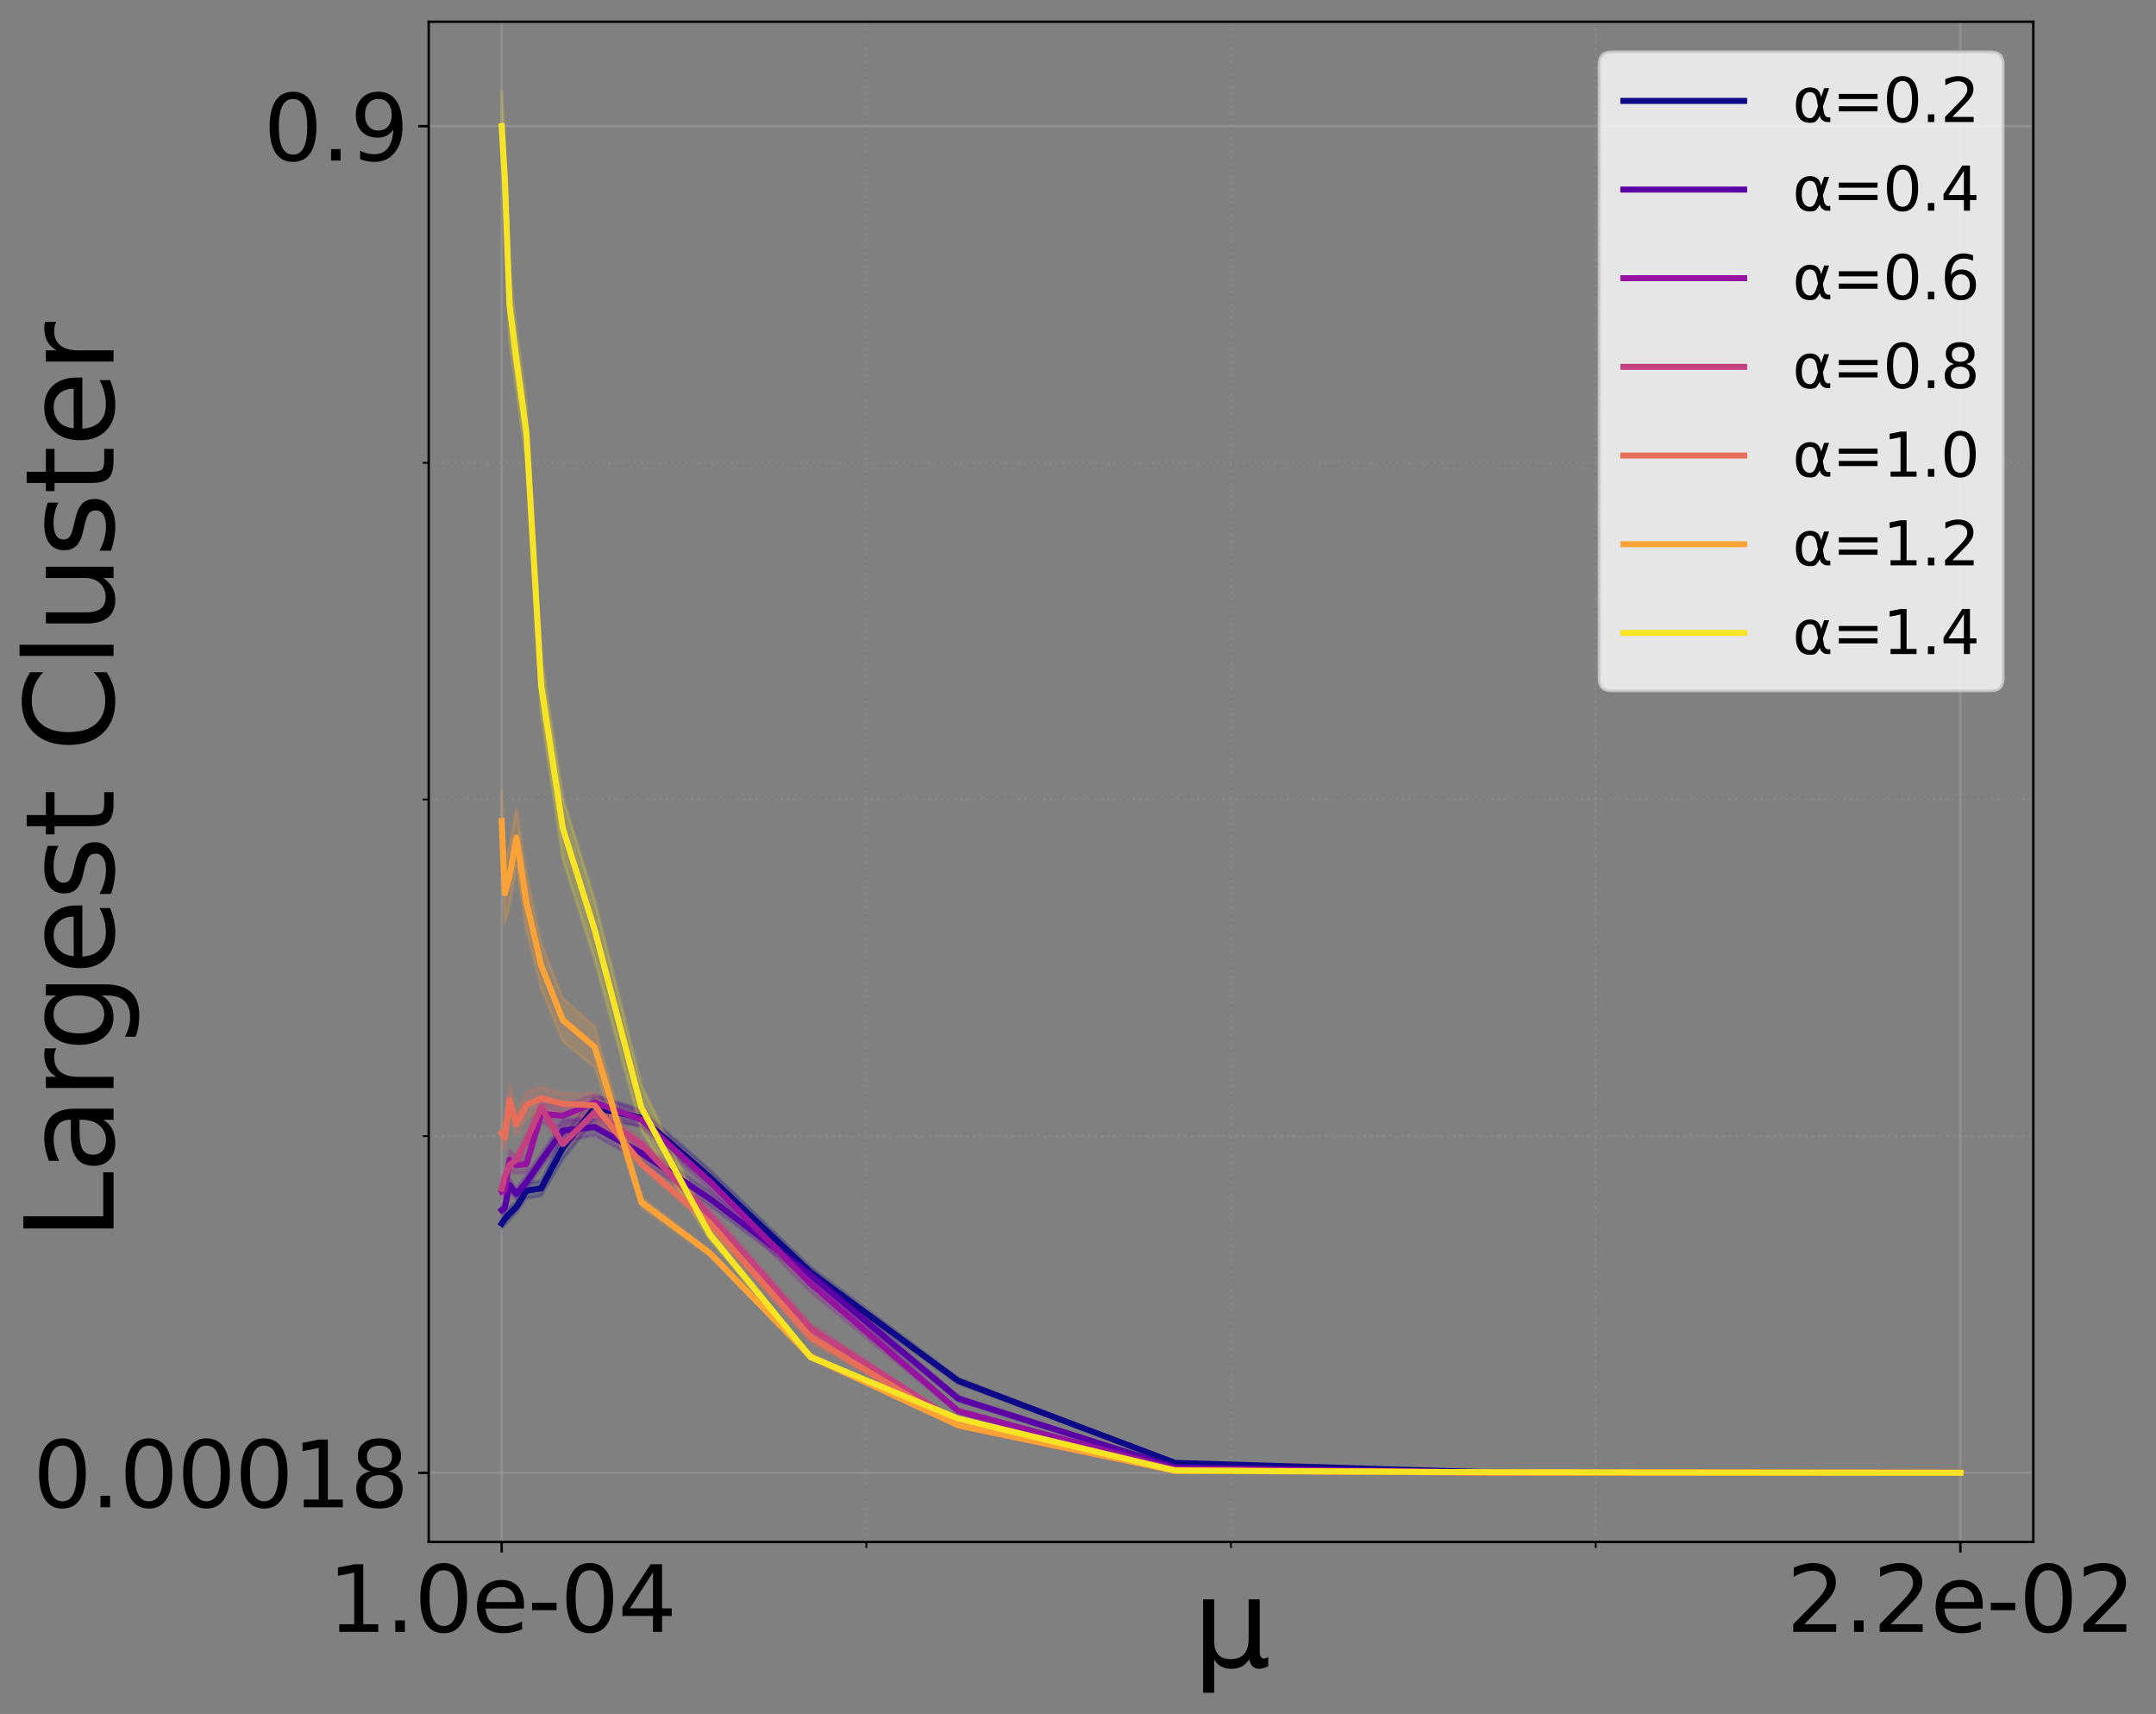 <?xml version="1.0" encoding="utf-8" standalone="no"?>
<!DOCTYPE svg PUBLIC "-//W3C//DTD SVG 1.1//EN"
  "http://www.w3.org/Graphics/SVG/1.1/DTD/svg11.dtd">
<svg xmlns:xlink="http://www.w3.org/1999/xlink" width="713.957pt" height="567.427pt" viewBox="0 0 713.957 567.427" xmlns="http://www.w3.org/2000/svg" version="1.1">
 <rect x="0" y="0" width="713.957" height="567.427" fill="#808080" stroke="none"/>
 <defs>
  <style type="text/css">*{stroke-linejoin: round; stroke-linecap: butt}</style>
 </defs>
 <g id="figure_1">
  <g id="patch_1">
   <path d="M 0 567.427 
L 713.957 567.427 
L 713.957 0 
L 0 0 
L 0 567.427 
z
" style="fill: none"/>
  </g>
  <g id="axes_1">
   <g id="patch_2">
    <path d="M 141.972 510.48 
L 673.326 510.48 
L 673.326 7.2 
L 141.972 7.2 
L 141.972 510.48 
z
" style="fill: none"/>
   </g>
   <g id="PolyCollection_1">
    <defs>
     <path id="me056e38fa4" d="M 166.124 -164.089 
L 166.124 -160.592 
L 167.178 -161.76 
L 168.725 -163.565 
L 170.995 -165.856 
L 174.327 -170.772 
L 179.218 -171.423 
L 186.397 -183.574 
L 196.935 -196.909 
L 212.402 -194.542 
L 235.104 -175.127 
L 268.427 -144.327 
L 317.337 -109.323 
L 389.128 -83.064 
L 494.503 -79.94 
L 649.173 -79.824 
L 649.173 -79.824 
L 649.173 -79.824 
L 494.503 -79.941 
L 389.128 -83.168 
L 317.337 -111.191 
L 268.427 -147.98 
L 235.104 -180.174 
L 212.402 -200.1 
L 196.935 -204.65 
L 186.397 -191.349 
L 179.218 -176.581 
L 174.327 -175.664 
L 170.995 -169.697 
L 168.725 -167.638 
L 167.178 -166.036 
L 166.124 -164.089 
z
" style="stroke: #0d0887; stroke-opacity: 0.2"/>
    </defs>
    <g clip-path="url(#pc23c4bdf2c)">
     <use xlink:href="#me056e38fa4" x="0" y="567.427" style="fill: #0d0887; fill-opacity: 0.2; stroke: #0d0887; stroke-opacity: 0.2"/>
    </g>
   </g>
   <g id="PolyCollection_2">
    <defs>
     <path id="meccba59a69" d="M 166.124 -168.808 
L 166.124 -164.789 
L 167.178 -165.585 
L 168.725 -172.728 
L 170.995 -170.242 
L 174.327 -173.568 
L 179.218 -180.879 
L 186.397 -189.754 
L 196.935 -191.457 
L 212.402 -182.869 
L 235.104 -168.201 
L 268.427 -143.325 
L 317.337 -103.512 
L 389.128 -81.578 
L 494.503 -79.917 
L 649.173 -79.823 
L 649.173 -79.824 
L 649.173 -79.824 
L 494.503 -79.918 
L 389.128 -81.604 
L 317.337 -105.261 
L 268.427 -147.271 
L 235.104 -172.903 
L 212.402 -188.447 
L 196.935 -197.127 
L 186.397 -196.536 
L 179.218 -185.425 
L 174.327 -178.484 
L 170.995 -174.011 
L 168.725 -177.444 
L 167.178 -169.686 
L 166.124 -168.808 
z
" style="stroke: #5901a5; stroke-opacity: 0.2"/>
    </defs>
    <g clip-path="url(#pc23c4bdf2c)">
     <use xlink:href="#meccba59a69" x="0" y="567.427" style="fill: #5901a5; fill-opacity: 0.2; stroke: #5901a5; stroke-opacity: 0.2"/>
    </g>
   </g>
   <g id="PolyCollection_3">
    <defs>
     <path id="m977cbb032c" d="M 166.124 -175.704 
L 166.124 -170.137 
L 167.178 -171.038 
L 168.725 -180.136 
L 170.995 -178.928 
L 174.327 -179.158 
L 179.218 -195.388 
L 186.397 -194.591 
L 196.935 -199.669 
L 212.402 -194.088 
L 235.104 -173.591 
L 268.427 -139.582 
L 317.337 -99.533 
L 389.128 -81.054 
L 494.503 -79.911 
L 649.173 -79.824 
L 649.173 -79.825 
L 649.173 -79.825 
L 494.503 -79.912 
L 389.128 -81.068 
L 317.337 -100.942 
L 268.427 -145.347 
L 235.104 -178.841 
L 212.402 -199.336 
L 196.935 -205.134 
L 186.397 -201.467 
L 179.218 -202 
L 174.327 -184.975 
L 170.995 -184.5 
L 168.725 -186.762 
L 167.178 -175.774 
L 166.124 -175.704 
z
" style="stroke: #9613a1; stroke-opacity: 0.2"/>
    </defs>
    <g clip-path="url(#pc23c4bdf2c)">
     <use xlink:href="#m977cbb032c" x="0" y="567.427" style="fill: #9613a1; fill-opacity: 0.2; stroke: #9613a1; stroke-opacity: 0.2"/>
    </g>
   </g>
   <g id="PolyCollection_4">
    <defs>
     <path id="mde23003e53" d="M 166.124 -176.146 
L 166.124 -171.791 
L 167.178 -175.627 
L 168.725 -179.3 
L 170.995 -180.951 
L 174.327 -187.54 
L 179.218 -198.091 
L 186.397 -186.289 
L 196.935 -195.635 
L 212.402 -186.844 
L 235.104 -162.658 
L 268.427 -125.721 
L 317.337 -96.033 
L 389.128 -80.725 
L 494.503 -79.913 
L 649.173 -79.827 
L 649.173 -79.827 
L 649.173 -79.827 
L 494.503 -79.914 
L 389.128 -80.735 
L 317.337 -96.754 
L 268.427 -129.434 
L 235.104 -167.237 
L 212.402 -190.394 
L 196.935 -202.825 
L 186.397 -190.968 
L 179.218 -203.475 
L 174.327 -192.134 
L 170.995 -186.037 
L 168.725 -184.162 
L 167.178 -180.53 
L 166.124 -176.146 
z
" style="stroke: #c5407e; stroke-opacity: 0.2"/>
    </defs>
    <g clip-path="url(#pc23c4bdf2c)">
     <use xlink:href="#mde23003e53" x="0" y="567.427" style="fill: #c5407e; fill-opacity: 0.2; stroke: #c5407e; stroke-opacity: 0.2"/>
    </g>
   </g>
   <g id="PolyCollection_5">
    <defs>
     <path id="m2b20162a14" d="M 166.124 -196.678 
L 166.124 -187.883 
L 167.178 -186.926 
L 168.725 -197.837 
L 170.995 -191.41 
L 174.327 -197.164 
L 179.218 -199.97 
L 186.397 -198.619 
L 196.935 -197.307 
L 212.402 -180.848 
L 235.104 -160.583 
L 268.427 -122.907 
L 317.337 -95.126 
L 389.128 -80.557 
L 494.503 -79.923 
L 649.173 -79.832 
L 649.173 -79.832 
L 649.173 -79.832 
L 494.503 -79.924 
L 389.128 -80.562 
L 317.337 -95.823 
L 268.427 -126.629 
L 235.104 -164.327 
L 212.402 -183.441 
L 196.935 -205.604 
L 186.397 -205.364 
L 179.218 -207.699 
L 174.327 -205.982 
L 170.995 -199.055 
L 168.725 -208.834 
L 167.178 -194.594 
L 166.124 -196.678 
z
" style="stroke: #e76f5a; stroke-opacity: 0.2"/>
    </defs>
    <g clip-path="url(#pc23c4bdf2c)">
     <use xlink:href="#m2b20162a14" x="0" y="567.427" style="fill: #e76f5a; fill-opacity: 0.2; stroke: #e76f5a; stroke-opacity: 0.2"/>
    </g>
   </g>
   <g id="PolyCollection_6">
    <defs>
     <path id="m8e12eeff94" d="M 166.124 -306.002 
L 166.124 -285.197 
L 167.178 -261.806 
L 168.725 -267.387 
L 170.995 -280.735 
L 174.327 -259.337 
L 179.218 -240.195 
L 186.397 -222.561 
L 196.935 -214.037 
L 212.402 -167.676 
L 235.104 -151.567 
L 268.427 -117.341 
L 317.337 -95.275 
L 389.128 -80.498 
L 494.503 -79.945 
L 649.173 -79.842 
L 649.173 -79.843 
L 649.173 -79.843 
L 494.503 -79.945 
L 389.128 -80.503 
L 317.337 -95.776 
L 268.427 -119.328 
L 235.104 -153.422 
L 212.402 -171.138 
L 196.935 -227.519 
L 186.397 -236.887 
L 179.218 -255.348 
L 174.327 -277.949 
L 170.995 -299.499 
L 168.725 -287.353 
L 167.178 -281.562 
L 166.124 -306.002 
z
" style="stroke: #fca338; stroke-opacity: 0.2"/>
    </defs>
    <g clip-path="url(#pc23c4bdf2c)">
     <use xlink:href="#m8e12eeff94" x="0" y="567.427" style="fill: #fca338; fill-opacity: 0.2; stroke: #fca338; stroke-opacity: 0.2"/>
    </g>
   </g>
   <g id="PolyCollection_7">
    <defs>
     <path id="m439c2dde7a" d="M 166.124 -537.351 
L 166.124 -513.965 
L 167.178 -497.105 
L 168.725 -454.942 
L 170.995 -438.738 
L 174.327 -414.894 
L 179.218 -331.059 
L 186.397 -282.939 
L 196.935 -249.686 
L 212.402 -193.172 
L 235.104 -156.862 
L 268.427 -117.657 
L 317.337 -97.552 
L 389.128 -80.572 
L 494.503 -80.001 
L 649.173 -79.854 
L 649.173 -79.855 
L 649.173 -79.855 
L 494.503 -80.002 
L 389.128 -80.577 
L 317.337 -97.921 
L 268.427 -118.608 
L 235.104 -160.499 
L 212.402 -208.203 
L 196.935 -269.44 
L 186.397 -303.295 
L 179.218 -349.758 
L 174.327 -433.193 
L 170.995 -458.104 
L 168.725 -477.979 
L 167.178 -519.445 
L 166.124 -537.351 
z
" style="stroke: #f7e425; stroke-opacity: 0.2"/>
    </defs>
    <g clip-path="url(#pc23c4bdf2c)">
     <use xlink:href="#m439c2dde7a" x="0" y="567.427" style="fill: #f7e425; fill-opacity: 0.2; stroke: #f7e425; stroke-opacity: 0.2"/>
    </g>
   </g>
   <g id="matplotlib.axis_1">
    <g id="xtick_1">
     <g id="line2d_1">
      <path d="M 166.124 510.48 
L 166.124 7.2 
" clip-path="url(#pc23c4bdf2c)" style="fill: none; stroke: #b0b0b0; stroke-opacity: 0.3; stroke-width: 0.8; stroke-linecap: square"/>
     </g>
     <g id="line2d_2">
      <defs>
       <path id="mb19e65738e" d="M 0 0 
L 0 3.5 
" style="stroke: #000000; stroke-width: 0.8"/>
      </defs>
      <g>
       <use xlink:href="#mb19e65738e" x="166.124" y="510.48" style="stroke: #000000; stroke-width: 0.8"/>
      </g>
     </g>
     <g id="text_1">
      <!-- 1.0e-04 -->
      <g transform="translate(108.541 540.275) scale(0.3 -0.3)">
       <defs>
        <path id="DejaVuSans-31" d="M 794 531 
L 1825 531 
L 1825 4091 
L 703 3866 
L 703 4441 
L 1819 4666 
L 2450 4666 
L 2450 531 
L 3481 531 
L 3481 0 
L 794 0 
L 794 531 
z
" transform="scale(0.016)"/>
        <path id="DejaVuSans-2e" d="M 684 794 
L 1344 794 
L 1344 0 
L 684 0 
L 684 794 
z
" transform="scale(0.016)"/>
        <path id="DejaVuSans-30" d="M 2034 4250 
Q 1547 4250 1301 3770 
Q 1056 3291 1056 2328 
Q 1056 1369 1301 889 
Q 1547 409 2034 409 
Q 2525 409 2770 889 
Q 3016 1369 3016 2328 
Q 3016 3291 2770 3770 
Q 2525 4250 2034 4250 
z
M 2034 4750 
Q 2819 4750 3233 4129 
Q 3647 3509 3647 2328 
Q 3647 1150 3233 529 
Q 2819 -91 2034 -91 
Q 1250 -91 836 529 
Q 422 1150 422 2328 
Q 422 3509 836 4129 
Q 1250 4750 2034 4750 
z
" transform="scale(0.016)"/>
        <path id="DejaVuSans-65" d="M 3597 1894 
L 3597 1613 
L 953 1613 
Q 991 1019 1311 708 
Q 1631 397 2203 397 
Q 2534 397 2845 478 
Q 3156 559 3463 722 
L 3463 178 
Q 3153 47 2828 -22 
Q 2503 -91 2169 -91 
Q 1331 -91 842 396 
Q 353 884 353 1716 
Q 353 2575 817 3079 
Q 1281 3584 2069 3584 
Q 2775 3584 3186 3129 
Q 3597 2675 3597 1894 
z
M 3022 2063 
Q 3016 2534 2758 2815 
Q 2500 3097 2075 3097 
Q 1594 3097 1305 2825 
Q 1016 2553 972 2059 
L 3022 2063 
z
" transform="scale(0.016)"/>
        <path id="DejaVuSans-2d" d="M 313 2009 
L 1997 2009 
L 1997 1497 
L 313 1497 
L 313 2009 
z
" transform="scale(0.016)"/>
        <path id="DejaVuSans-34" d="M 2419 4116 
L 825 1625 
L 2419 1625 
L 2419 4116 
z
M 2253 4666 
L 3047 4666 
L 3047 1625 
L 3713 1625 
L 3713 1100 
L 3047 1100 
L 3047 0 
L 2419 0 
L 2419 1100 
L 313 1100 
L 313 1709 
L 2253 4666 
z
" transform="scale(0.016)"/>
       </defs>
       <use xlink:href="#DejaVuSans-31"/>
       <use xlink:href="#DejaVuSans-2e" x="63.623"/>
       <use xlink:href="#DejaVuSans-30" x="95.41"/>
       <use xlink:href="#DejaVuSans-65" x="159.033"/>
       <use xlink:href="#DejaVuSans-2d" x="220.557"/>
       <use xlink:href="#DejaVuSans-30" x="256.641"/>
       <use xlink:href="#DejaVuSans-34" x="320.264"/>
      </g>
     </g>
    </g>
    <g id="xtick_2">
     <g id="line2d_3">
      <path d="M 649.173 510.48 
L 649.173 7.2 
" clip-path="url(#pc23c4bdf2c)" style="fill: none; stroke: #b0b0b0; stroke-opacity: 0.3; stroke-width: 0.8; stroke-linecap: square"/>
     </g>
     <g id="line2d_4">
      <g>
       <use xlink:href="#mb19e65738e" x="649.173" y="510.48" style="stroke: #000000; stroke-width: 0.8"/>
      </g>
     </g>
     <g id="text_2">
      <!-- 2.2e-02 -->
      <g transform="translate(591.589 540.275) scale(0.3 -0.3)">
       <defs>
        <path id="DejaVuSans-32" d="M 1228 531 
L 3431 531 
L 3431 0 
L 469 0 
L 469 531 
Q 828 903 1448 1529 
Q 2069 2156 2228 2338 
Q 2531 2678 2651 2914 
Q 2772 3150 2772 3378 
Q 2772 3750 2511 3984 
Q 2250 4219 1831 4219 
Q 1534 4219 1204 4116 
Q 875 4013 500 3803 
L 500 4441 
Q 881 4594 1212 4672 
Q 1544 4750 1819 4750 
Q 2544 4750 2975 4387 
Q 3406 4025 3406 3419 
Q 3406 3131 3298 2873 
Q 3191 2616 2906 2266 
Q 2828 2175 2409 1742 
Q 1991 1309 1228 531 
z
" transform="scale(0.016)"/>
       </defs>
       <use xlink:href="#DejaVuSans-32"/>
       <use xlink:href="#DejaVuSans-2e" x="63.623"/>
       <use xlink:href="#DejaVuSans-32" x="95.41"/>
       <use xlink:href="#DejaVuSans-65" x="159.033"/>
       <use xlink:href="#DejaVuSans-2d" x="220.557"/>
       <use xlink:href="#DejaVuSans-30" x="256.641"/>
       <use xlink:href="#DejaVuSans-32" x="320.264"/>
      </g>
     </g>
    </g>
    <g id="xtick_3">
     <g id="line2d_5">
      <path d="M 286.887 510.48 
L 286.887 7.2 
" clip-path="url(#pc23c4bdf2c)" style="fill: none; stroke-dasharray: 0.8,1.32; stroke-dashoffset: 0; stroke: #b0b0b0; stroke-opacity: 0.15; stroke-width: 0.8"/>
     </g>
     <g id="line2d_6">
      <defs>
       <path id="m5f484a9a50" d="M 0 0 
L 0 2 
" style="stroke: #000000; stroke-width: 0.6"/>
      </defs>
      <g>
       <use xlink:href="#m5f484a9a50" x="286.887" y="510.48" style="stroke: #000000; stroke-width: 0.6"/>
      </g>
     </g>
    </g>
    <g id="xtick_4">
     <g id="line2d_7">
      <path d="M 407.649 510.48 
L 407.649 7.2 
" clip-path="url(#pc23c4bdf2c)" style="fill: none; stroke-dasharray: 0.8,1.32; stroke-dashoffset: 0; stroke: #b0b0b0; stroke-opacity: 0.15; stroke-width: 0.8"/>
     </g>
     <g id="line2d_8">
      <g>
       <use xlink:href="#m5f484a9a50" x="407.649" y="510.48" style="stroke: #000000; stroke-width: 0.6"/>
      </g>
     </g>
    </g>
    <g id="xtick_5">
     <g id="line2d_9">
      <path d="M 528.411 510.48 
L 528.411 7.2 
" clip-path="url(#pc23c4bdf2c)" style="fill: none; stroke-dasharray: 0.8,1.32; stroke-dashoffset: 0; stroke: #b0b0b0; stroke-opacity: 0.15; stroke-width: 0.8"/>
     </g>
     <g id="line2d_10">
      <g>
       <use xlink:href="#m5f484a9a50" x="528.411" y="510.48" style="stroke: #000000; stroke-width: 0.6"/>
      </g>
     </g>
    </g>
    <g id="text_3">
     <!-- μ -->
     <g transform="translate(394.924 551.908) scale(0.4 -0.4)">
      <defs>
       <path id="DejaVuSans-3bc" d="M 544 -1331 
L 544 3500 
L 1119 3500 
L 1119 1325 
Q 1119 872 1334 640 
Q 1550 409 1972 409 
Q 2434 409 2667 671 
Q 2900 934 2900 1459 
L 2900 3500 
L 3475 3500 
L 3475 806 
Q 3475 619 3529 530 
Q 3584 441 3700 441 
Q 3728 441 3778 458 
Q 3828 475 3916 513 
L 3916 50 
Q 3788 -22 3673 -56 
Q 3559 -91 3450 -91 
Q 3234 -91 3106 31 
Q 2978 153 2931 403 
Q 2775 156 2548 32 
Q 2322 -91 2016 -91 
Q 1697 -91 1473 31 
Q 1250 153 1119 397 
L 1119 -1331 
L 544 -1331 
z
" transform="scale(0.016)"/>
      </defs>
      <use xlink:href="#DejaVuSans-3bc"/>
     </g>
    </g>
   </g>
   <g id="matplotlib.axis_2">
    <g id="ytick_1">
     <g id="line2d_11">
      <path d="M 141.972 487.603 
L 673.326 487.603 
" clip-path="url(#pc23c4bdf2c)" style="fill: none; stroke: #b0b0b0; stroke-opacity: 0.3; stroke-width: 0.8; stroke-linecap: square"/>
     </g>
     <g id="line2d_12">
      <defs>
       <path id="me083dcb076" d="M 0 0 
L -3.5 0 
" style="stroke: #000000; stroke-width: 0.8"/>
      </defs>
      <g>
       <use xlink:href="#me083dcb076" x="141.972" y="487.603" style="stroke: #000000; stroke-width: 0.8"/>
      </g>
     </g>
     <g id="text_4">
      <!-- 0.00018 -->
      <g transform="translate(10.912 499.001) scale(0.3 -0.3)">
       <defs>
        <path id="DejaVuSans-38" d="M 2034 2216 
Q 1584 2216 1326 1975 
Q 1069 1734 1069 1313 
Q 1069 891 1326 650 
Q 1584 409 2034 409 
Q 2484 409 2743 651 
Q 3003 894 3003 1313 
Q 3003 1734 2745 1975 
Q 2488 2216 2034 2216 
z
M 1403 2484 
Q 997 2584 770 2862 
Q 544 3141 544 3541 
Q 544 4100 942 4425 
Q 1341 4750 2034 4750 
Q 2731 4750 3128 4425 
Q 3525 4100 3525 3541 
Q 3525 3141 3298 2862 
Q 3072 2584 2669 2484 
Q 3125 2378 3379 2068 
Q 3634 1759 3634 1313 
Q 3634 634 3220 271 
Q 2806 -91 2034 -91 
Q 1263 -91 848 271 
Q 434 634 434 1313 
Q 434 1759 690 2068 
Q 947 2378 1403 2484 
z
M 1172 3481 
Q 1172 3119 1398 2916 
Q 1625 2713 2034 2713 
Q 2441 2713 2670 2916 
Q 2900 3119 2900 3481 
Q 2900 3844 2670 4047 
Q 2441 4250 2034 4250 
Q 1625 4250 1398 4047 
Q 1172 3844 1172 3481 
z
" transform="scale(0.016)"/>
       </defs>
       <use xlink:href="#DejaVuSans-30"/>
       <use xlink:href="#DejaVuSans-2e" x="63.623"/>
       <use xlink:href="#DejaVuSans-30" x="95.41"/>
       <use xlink:href="#DejaVuSans-30" x="159.033"/>
       <use xlink:href="#DejaVuSans-30" x="222.656"/>
       <use xlink:href="#DejaVuSans-31" x="286.279"/>
       <use xlink:href="#DejaVuSans-38" x="349.902"/>
      </g>
     </g>
    </g>
    <g id="ytick_2">
     <g id="line2d_13">
      <path d="M 141.972 41.769 
L 673.326 41.769 
" clip-path="url(#pc23c4bdf2c)" style="fill: none; stroke: #b0b0b0; stroke-opacity: 0.3; stroke-width: 0.8; stroke-linecap: square"/>
     </g>
     <g id="line2d_14">
      <g>
       <use xlink:href="#me083dcb076" x="141.972" y="41.769" style="stroke: #000000; stroke-width: 0.8"/>
      </g>
     </g>
     <g id="text_5">
      <!-- 0.9 -->
      <g transform="translate(87.263 53.167) scale(0.3 -0.3)">
       <defs>
        <path id="DejaVuSans-39" d="M 703 97 
L 703 672 
Q 941 559 1184 500 
Q 1428 441 1663 441 
Q 2288 441 2617 861 
Q 2947 1281 2994 2138 
Q 2813 1869 2534 1725 
Q 2256 1581 1919 1581 
Q 1219 1581 811 2004 
Q 403 2428 403 3163 
Q 403 3881 828 4315 
Q 1253 4750 1959 4750 
Q 2769 4750 3195 4129 
Q 3622 3509 3622 2328 
Q 3622 1225 3098 567 
Q 2575 -91 1691 -91 
Q 1453 -91 1209 -44 
Q 966 3 703 97 
z
M 1959 2075 
Q 2384 2075 2632 2365 
Q 2881 2656 2881 3163 
Q 2881 3666 2632 3958 
Q 2384 4250 1959 4250 
Q 1534 4250 1286 3958 
Q 1038 3666 1038 3163 
Q 1038 2656 1286 2365 
Q 1534 2075 1959 2075 
z
" transform="scale(0.016)"/>
       </defs>
       <use xlink:href="#DejaVuSans-30"/>
       <use xlink:href="#DejaVuSans-2e" x="63.623"/>
       <use xlink:href="#DejaVuSans-39" x="95.41"/>
      </g>
     </g>
    </g>
    <g id="ytick_3">
     <g id="line2d_15">
      <path d="M 141.972 376.145 
L 673.326 376.145 
" clip-path="url(#pc23c4bdf2c)" style="fill: none; stroke-dasharray: 0.8,1.32; stroke-dashoffset: 0; stroke: #b0b0b0; stroke-opacity: 0.15; stroke-width: 0.8"/>
     </g>
     <g id="line2d_16">
      <defs>
       <path id="m241270ca85" d="M 0 0 
L -2 0 
" style="stroke: #000000; stroke-width: 0.6"/>
      </defs>
      <g>
       <use xlink:href="#m241270ca85" x="141.972" y="376.145" style="stroke: #000000; stroke-width: 0.6"/>
      </g>
     </g>
    </g>
    <g id="ytick_4">
     <g id="line2d_17">
      <path d="M 141.972 264.686 
L 673.326 264.686 
" clip-path="url(#pc23c4bdf2c)" style="fill: none; stroke-dasharray: 0.8,1.32; stroke-dashoffset: 0; stroke: #b0b0b0; stroke-opacity: 0.15; stroke-width: 0.8"/>
     </g>
     <g id="line2d_18">
      <g>
       <use xlink:href="#m241270ca85" x="141.972" y="264.686" style="stroke: #000000; stroke-width: 0.6"/>
      </g>
     </g>
    </g>
    <g id="ytick_5">
     <g id="line2d_19">
      <path d="M 141.972 153.228 
L 673.326 153.228 
" clip-path="url(#pc23c4bdf2c)" style="fill: none; stroke-dasharray: 0.8,1.32; stroke-dashoffset: 0; stroke: #b0b0b0; stroke-opacity: 0.15; stroke-width: 0.8"/>
     </g>
     <g id="line2d_20">
      <g>
       <use xlink:href="#m241270ca85" x="141.972" y="153.228" style="stroke: #000000; stroke-width: 0.6"/>
      </g>
     </g>
    </g>
    <g id="text_6">
     <!-- Largest Cluster -->
     <g transform="translate(37.594 410.715) rotate(-90) scale(0.4 -0.4)">
      <defs>
       <path id="DejaVuSans-4c" d="M 628 4666 
L 1259 4666 
L 1259 531 
L 3531 531 
L 3531 0 
L 628 0 
L 628 4666 
z
" transform="scale(0.016)"/>
       <path id="DejaVuSans-61" d="M 2194 1759 
Q 1497 1759 1228 1600 
Q 959 1441 959 1056 
Q 959 750 1161 570 
Q 1363 391 1709 391 
Q 2188 391 2477 730 
Q 2766 1069 2766 1631 
L 2766 1759 
L 2194 1759 
z
M 3341 1997 
L 3341 0 
L 2766 0 
L 2766 531 
Q 2569 213 2275 61 
Q 1981 -91 1556 -91 
Q 1019 -91 701 211 
Q 384 513 384 1019 
Q 384 1609 779 1909 
Q 1175 2209 1959 2209 
L 2766 2209 
L 2766 2266 
Q 2766 2663 2505 2880 
Q 2244 3097 1772 3097 
Q 1472 3097 1187 3025 
Q 903 2953 641 2809 
L 641 3341 
Q 956 3463 1253 3523 
Q 1550 3584 1831 3584 
Q 2591 3584 2966 3190 
Q 3341 2797 3341 1997 
z
" transform="scale(0.016)"/>
       <path id="DejaVuSans-72" d="M 2631 2963 
Q 2534 3019 2420 3045 
Q 2306 3072 2169 3072 
Q 1681 3072 1420 2755 
Q 1159 2438 1159 1844 
L 1159 0 
L 581 0 
L 581 3500 
L 1159 3500 
L 1159 2956 
Q 1341 3275 1631 3429 
Q 1922 3584 2338 3584 
Q 2397 3584 2469 3576 
Q 2541 3569 2628 3553 
L 2631 2963 
z
" transform="scale(0.016)"/>
       <path id="DejaVuSans-67" d="M 2906 1791 
Q 2906 2416 2648 2759 
Q 2391 3103 1925 3103 
Q 1463 3103 1205 2759 
Q 947 2416 947 1791 
Q 947 1169 1205 825 
Q 1463 481 1925 481 
Q 2391 481 2648 825 
Q 2906 1169 2906 1791 
z
M 3481 434 
Q 3481 -459 3084 -895 
Q 2688 -1331 1869 -1331 
Q 1566 -1331 1297 -1286 
Q 1028 -1241 775 -1147 
L 775 -588 
Q 1028 -725 1275 -790 
Q 1522 -856 1778 -856 
Q 2344 -856 2625 -561 
Q 2906 -266 2906 331 
L 2906 616 
Q 2728 306 2450 153 
Q 2172 0 1784 0 
Q 1141 0 747 490 
Q 353 981 353 1791 
Q 353 2603 747 3093 
Q 1141 3584 1784 3584 
Q 2172 3584 2450 3431 
Q 2728 3278 2906 2969 
L 2906 3500 
L 3481 3500 
L 3481 434 
z
" transform="scale(0.016)"/>
       <path id="DejaVuSans-73" d="M 2834 3397 
L 2834 2853 
Q 2591 2978 2328 3040 
Q 2066 3103 1784 3103 
Q 1356 3103 1142 2972 
Q 928 2841 928 2578 
Q 928 2378 1081 2264 
Q 1234 2150 1697 2047 
L 1894 2003 
Q 2506 1872 2764 1633 
Q 3022 1394 3022 966 
Q 3022 478 2636 193 
Q 2250 -91 1575 -91 
Q 1294 -91 989 -36 
Q 684 19 347 128 
L 347 722 
Q 666 556 975 473 
Q 1284 391 1588 391 
Q 1994 391 2212 530 
Q 2431 669 2431 922 
Q 2431 1156 2273 1281 
Q 2116 1406 1581 1522 
L 1381 1569 
Q 847 1681 609 1914 
Q 372 2147 372 2553 
Q 372 3047 722 3315 
Q 1072 3584 1716 3584 
Q 2034 3584 2315 3537 
Q 2597 3491 2834 3397 
z
" transform="scale(0.016)"/>
       <path id="DejaVuSans-74" d="M 1172 4494 
L 1172 3500 
L 2356 3500 
L 2356 3053 
L 1172 3053 
L 1172 1153 
Q 1172 725 1289 603 
Q 1406 481 1766 481 
L 2356 481 
L 2356 0 
L 1766 0 
Q 1100 0 847 248 
Q 594 497 594 1153 
L 594 3053 
L 172 3053 
L 172 3500 
L 594 3500 
L 594 4494 
L 1172 4494 
z
" transform="scale(0.016)"/>
       <path id="DejaVuSans-20" transform="scale(0.016)"/>
       <path id="DejaVuSans-43" d="M 4122 4306 
L 4122 3641 
Q 3803 3938 3442 4084 
Q 3081 4231 2675 4231 
Q 1875 4231 1450 3742 
Q 1025 3253 1025 2328 
Q 1025 1406 1450 917 
Q 1875 428 2675 428 
Q 3081 428 3442 575 
Q 3803 722 4122 1019 
L 4122 359 
Q 3791 134 3420 21 
Q 3050 -91 2638 -91 
Q 1578 -91 968 557 
Q 359 1206 359 2328 
Q 359 3453 968 4101 
Q 1578 4750 2638 4750 
Q 3056 4750 3426 4639 
Q 3797 4528 4122 4306 
z
" transform="scale(0.016)"/>
       <path id="DejaVuSans-6c" d="M 603 4863 
L 1178 4863 
L 1178 0 
L 603 0 
L 603 4863 
z
" transform="scale(0.016)"/>
       <path id="DejaVuSans-75" d="M 544 1381 
L 544 3500 
L 1119 3500 
L 1119 1403 
Q 1119 906 1312 657 
Q 1506 409 1894 409 
Q 2359 409 2629 706 
Q 2900 1003 2900 1516 
L 2900 3500 
L 3475 3500 
L 3475 0 
L 2900 0 
L 2900 538 
Q 2691 219 2414 64 
Q 2138 -91 1772 -91 
Q 1169 -91 856 284 
Q 544 659 544 1381 
z
M 1991 3584 
L 1991 3584 
z
" transform="scale(0.016)"/>
      </defs>
      <use xlink:href="#DejaVuSans-4c"/>
      <use xlink:href="#DejaVuSans-61" x="55.713"/>
      <use xlink:href="#DejaVuSans-72" x="116.992"/>
      <use xlink:href="#DejaVuSans-67" x="156.355"/>
      <use xlink:href="#DejaVuSans-65" x="219.832"/>
      <use xlink:href="#DejaVuSans-73" x="281.355"/>
      <use xlink:href="#DejaVuSans-74" x="333.455"/>
      <use xlink:href="#DejaVuSans-20" x="372.664"/>
      <use xlink:href="#DejaVuSans-43" x="404.451"/>
      <use xlink:href="#DejaVuSans-6c" x="474.275"/>
      <use xlink:href="#DejaVuSans-75" x="502.059"/>
      <use xlink:href="#DejaVuSans-73" x="565.438"/>
      <use xlink:href="#DejaVuSans-74" x="617.537"/>
      <use xlink:href="#DejaVuSans-65" x="656.746"/>
      <use xlink:href="#DejaVuSans-72" x="718.27"/>
     </g>
    </g>
   </g>
   <g id="line2d_21">
    <path d="M 166.124 405.087 
L 167.178 403.529 
L 168.725 401.825 
L 170.995 399.651 
L 174.327 394.209 
L 179.218 393.425 
L 186.397 379.965 
L 196.935 366.648 
L 212.402 370.106 
L 235.104 389.776 
L 268.427 421.273 
L 317.337 457.17 
L 389.128 484.311 
L 494.503 487.486 
L 649.173 487.603 
" clip-path="url(#pc23c4bdf2c)" style="fill: none; stroke: #0d0887; stroke-width: 2; stroke-linecap: square"/>
   </g>
   <g id="line2d_22">
    <path d="M 166.124 400.628 
L 167.178 399.791 
L 168.725 392.341 
L 170.995 395.3 
L 174.327 391.401 
L 179.218 384.275 
L 186.397 374.282 
L 196.935 373.135 
L 212.402 381.769 
L 235.104 396.875 
L 268.427 422.129 
L 317.337 463.04 
L 389.128 485.836 
L 494.503 487.51 
L 649.173 487.603 
" clip-path="url(#pc23c4bdf2c)" style="fill: none; stroke: #5901a5; stroke-width: 2; stroke-linecap: square"/>
   </g>
   <g id="line2d_23">
    <path d="M 166.124 394.506 
L 167.178 394.021 
L 168.725 383.977 
L 170.995 385.713 
L 174.327 385.361 
L 179.218 368.733 
L 186.397 369.398 
L 196.935 365.025 
L 212.402 370.715 
L 235.104 391.211 
L 268.427 424.962 
L 317.337 467.189 
L 389.128 486.366 
L 494.503 487.515 
L 649.173 487.602 
" clip-path="url(#pc23c4bdf2c)" style="fill: none; stroke: #9613a1; stroke-width: 2; stroke-linecap: square"/>
   </g>
   <g id="line2d_24">
    <path d="M 166.124 393.458 
L 167.178 389.348 
L 168.725 385.696 
L 170.995 383.933 
L 174.327 377.59 
L 179.218 366.644 
L 186.397 378.798 
L 196.935 368.197 
L 212.402 378.808 
L 235.104 402.48 
L 268.427 439.85 
L 317.337 471.033 
L 389.128 486.697 
L 494.503 487.514 
L 649.173 487.6 
" clip-path="url(#pc23c4bdf2c)" style="fill: none; stroke: #c5407e; stroke-width: 2; stroke-linecap: square"/>
   </g>
   <g id="line2d_25">
    <path d="M 166.124 375.147 
L 167.178 376.667 
L 168.725 364.091 
L 170.995 372.194 
L 174.327 365.854 
L 179.218 363.593 
L 186.397 365.436 
L 196.935 365.971 
L 212.402 385.282 
L 235.104 404.972 
L 268.427 442.659 
L 317.337 471.953 
L 389.128 486.867 
L 494.503 487.503 
L 649.173 487.595 
" clip-path="url(#pc23c4bdf2c)" style="fill: none; stroke: #e76f5a; stroke-width: 2; stroke-linecap: square"/>
   </g>
   <g id="line2d_26">
    <path d="M 166.124 271.827 
L 167.178 295.743 
L 168.725 290.057 
L 170.995 277.31 
L 174.327 298.784 
L 179.218 319.655 
L 186.397 337.703 
L 196.935 346.649 
L 212.402 398.02 
L 235.104 414.932 
L 268.427 449.093 
L 317.337 471.901 
L 389.128 486.926 
L 494.503 487.482 
L 649.173 487.584 
" clip-path="url(#pc23c4bdf2c)" style="fill: none; stroke: #fca338; stroke-width: 2; stroke-linecap: square"/>
   </g>
   <g id="line2d_27">
    <path d="M 166.124 41.769 
L 167.178 59.152 
L 168.725 100.966 
L 170.995 119.006 
L 174.327 143.384 
L 179.218 227.018 
L 186.397 274.31 
L 196.935 307.864 
L 212.402 366.74 
L 235.104 408.746 
L 268.427 449.294 
L 317.337 469.69 
L 389.128 486.852 
L 494.503 487.426 
L 649.173 487.572 
" clip-path="url(#pc23c4bdf2c)" style="fill: none; stroke: #f7e425; stroke-width: 2; stroke-linecap: square"/>
   </g>
   <g id="patch_3">
    <path d="M 141.972 510.48 
L 141.972 7.2 
" style="fill: none; stroke: #000000; stroke-width: 0.8; stroke-linejoin: miter; stroke-linecap: square"/>
   </g>
   <g id="patch_4">
    <path d="M 673.326 510.48 
L 673.326 7.2 
" style="fill: none; stroke: #000000; stroke-width: 0.8; stroke-linejoin: miter; stroke-linecap: square"/>
   </g>
   <g id="patch_5">
    <path d="M 141.972 510.48 
L 673.326 510.48 
" style="fill: none; stroke: #000000; stroke-width: 0.8; stroke-linejoin: miter; stroke-linecap: square"/>
   </g>
   <g id="patch_6">
    <path d="M 141.972 7.2 
L 673.326 7.2 
" style="fill: none; stroke: #000000; stroke-width: 0.8; stroke-linejoin: miter; stroke-linecap: square"/>
   </g>
   <g id="legend_1">
    <g id="patch_7">
     <path d="M 533.576 228.694 
L 659.326 228.694 
Q 663.326 228.694 663.326 224.694 
L 663.326 21.2 
Q 663.326 17.2 659.326 17.2 
L 533.576 17.2 
Q 529.576 17.2 529.576 21.2 
L 529.576 224.694 
Q 529.576 228.694 533.576 228.694 
z
" style="fill: #ffffff; opacity: 0.8; stroke: #cccccc; stroke-linejoin: miter"/>
    </g>
    <g id="line2d_28">
     <path d="M 537.576 33.397 
L 557.576 33.397 
L 577.576 33.397 
" style="fill: none; stroke: #0d0887; stroke-width: 2; stroke-linecap: square"/>
    </g>
    <g id="text_7">
     <!-- α=0.2 -->
     <g transform="translate(593.576 40.397) scale(0.2 -0.2)">
      <defs>
       <path id="DejaVuSans-3b1" d="M 2644 1628 
L 2506 2350 
Q 2366 3091 1809 3091 
Q 1391 3091 1200 2747 
Q 959 2316 959 1747 
Q 959 1059 1194 731 
Q 1431 397 1809 397 
Q 2228 397 2453 1063 
L 2644 1628 
z
M 2966 2584 
L 3275 3500 
L 3788 3500 
L 3147 1603 
L 3272 919 
Q 3300 766 3409 638 
Q 3538 488 3638 488 
L 3913 488 
L 3913 0 
L 3569 0 
Q 3275 0 3013 263 
Q 2884 394 2831 669 
Q 2688 322 2394 50 
Q 2256 -78 1809 -78 
Q 1075 -78 719 397 
Q 353 888 353 1747 
Q 353 2666 750 3097 
Q 1191 3578 1809 3578 
Q 2781 3578 2966 2584 
z
" transform="scale(0.016)"/>
       <path id="DejaVuSans-3d" d="M 678 2906 
L 4684 2906 
L 4684 2381 
L 678 2381 
L 678 2906 
z
M 678 1631 
L 4684 1631 
L 4684 1100 
L 678 1100 
L 678 1631 
z
" transform="scale(0.016)"/>
      </defs>
      <use xlink:href="#DejaVuSans-3b1"/>
      <use xlink:href="#DejaVuSans-3d" x="65.918"/>
      <use xlink:href="#DejaVuSans-30" x="149.707"/>
      <use xlink:href="#DejaVuSans-2e" x="213.33"/>
      <use xlink:href="#DejaVuSans-32" x="245.117"/>
     </g>
    </g>
    <g id="line2d_29">
     <path d="M 537.576 62.753 
L 557.576 62.753 
L 577.576 62.753 
" style="fill: none; stroke: #5901a5; stroke-width: 2; stroke-linecap: square"/>
    </g>
    <g id="text_8">
     <!-- α=0.4 -->
     <g transform="translate(593.576 69.753) scale(0.2 -0.2)">
      <use xlink:href="#DejaVuSans-3b1"/>
      <use xlink:href="#DejaVuSans-3d" x="65.918"/>
      <use xlink:href="#DejaVuSans-30" x="149.707"/>
      <use xlink:href="#DejaVuSans-2e" x="213.33"/>
      <use xlink:href="#DejaVuSans-34" x="245.117"/>
     </g>
    </g>
    <g id="line2d_30">
     <path d="M 537.576 92.109 
L 557.576 92.109 
L 577.576 92.109 
" style="fill: none; stroke: #9613a1; stroke-width: 2; stroke-linecap: square"/>
    </g>
    <g id="text_9">
     <!-- α=0.6 -->
     <g transform="translate(593.576 99.109) scale(0.2 -0.2)">
      <defs>
       <path id="DejaVuSans-36" d="M 2113 2584 
Q 1688 2584 1439 2293 
Q 1191 2003 1191 1497 
Q 1191 994 1439 701 
Q 1688 409 2113 409 
Q 2538 409 2786 701 
Q 3034 994 3034 1497 
Q 3034 2003 2786 2293 
Q 2538 2584 2113 2584 
z
M 3366 4563 
L 3366 3988 
Q 3128 4100 2886 4159 
Q 2644 4219 2406 4219 
Q 1781 4219 1451 3797 
Q 1122 3375 1075 2522 
Q 1259 2794 1537 2939 
Q 1816 3084 2150 3084 
Q 2853 3084 3261 2657 
Q 3669 2231 3669 1497 
Q 3669 778 3244 343 
Q 2819 -91 2113 -91 
Q 1303 -91 875 529 
Q 447 1150 447 2328 
Q 447 3434 972 4092 
Q 1497 4750 2381 4750 
Q 2619 4750 2861 4703 
Q 3103 4656 3366 4563 
z
" transform="scale(0.016)"/>
      </defs>
      <use xlink:href="#DejaVuSans-3b1"/>
      <use xlink:href="#DejaVuSans-3d" x="65.918"/>
      <use xlink:href="#DejaVuSans-30" x="149.707"/>
      <use xlink:href="#DejaVuSans-2e" x="213.33"/>
      <use xlink:href="#DejaVuSans-36" x="245.117"/>
     </g>
    </g>
    <g id="line2d_31">
     <path d="M 537.576 121.466 
L 557.576 121.466 
L 577.576 121.466 
" style="fill: none; stroke: #c5407e; stroke-width: 2; stroke-linecap: square"/>
    </g>
    <g id="text_10">
     <!-- α=0.8 -->
     <g transform="translate(593.576 128.466) scale(0.2 -0.2)">
      <use xlink:href="#DejaVuSans-3b1"/>
      <use xlink:href="#DejaVuSans-3d" x="65.918"/>
      <use xlink:href="#DejaVuSans-30" x="149.707"/>
      <use xlink:href="#DejaVuSans-2e" x="213.33"/>
      <use xlink:href="#DejaVuSans-38" x="245.117"/>
     </g>
    </g>
    <g id="line2d_32">
     <path d="M 537.576 150.822 
L 557.576 150.822 
L 577.576 150.822 
" style="fill: none; stroke: #e76f5a; stroke-width: 2; stroke-linecap: square"/>
    </g>
    <g id="text_11">
     <!-- α=1.0 -->
     <g transform="translate(593.576 157.822) scale(0.2 -0.2)">
      <use xlink:href="#DejaVuSans-3b1"/>
      <use xlink:href="#DejaVuSans-3d" x="65.918"/>
      <use xlink:href="#DejaVuSans-31" x="149.707"/>
      <use xlink:href="#DejaVuSans-2e" x="213.33"/>
      <use xlink:href="#DejaVuSans-30" x="245.117"/>
     </g>
    </g>
    <g id="line2d_33">
     <path d="M 537.576 180.178 
L 557.576 180.178 
L 577.576 180.178 
" style="fill: none; stroke: #fca338; stroke-width: 2; stroke-linecap: square"/>
    </g>
    <g id="text_12">
     <!-- α=1.2 -->
     <g transform="translate(593.576 187.178) scale(0.2 -0.2)">
      <use xlink:href="#DejaVuSans-3b1"/>
      <use xlink:href="#DejaVuSans-3d" x="65.918"/>
      <use xlink:href="#DejaVuSans-31" x="149.707"/>
      <use xlink:href="#DejaVuSans-2e" x="213.33"/>
      <use xlink:href="#DejaVuSans-32" x="245.117"/>
     </g>
    </g>
    <g id="line2d_34">
     <path d="M 537.576 209.534 
L 557.576 209.534 
L 577.576 209.534 
" style="fill: none; stroke: #f7e425; stroke-width: 2; stroke-linecap: square"/>
    </g>
    <g id="text_13">
     <!-- α=1.4 -->
     <g transform="translate(593.576 216.534) scale(0.2 -0.2)">
      <use xlink:href="#DejaVuSans-3b1"/>
      <use xlink:href="#DejaVuSans-3d" x="65.918"/>
      <use xlink:href="#DejaVuSans-31" x="149.707"/>
      <use xlink:href="#DejaVuSans-2e" x="213.33"/>
      <use xlink:href="#DejaVuSans-34" x="245.117"/>
     </g>
    </g>
   </g>
  </g>
 </g>
 <defs>
  <clipPath id="pc23c4bdf2c">
   <rect x="141.972" y="7.2" width="531.354" height="503.28"/>
  </clipPath>
 </defs>
</svg>
